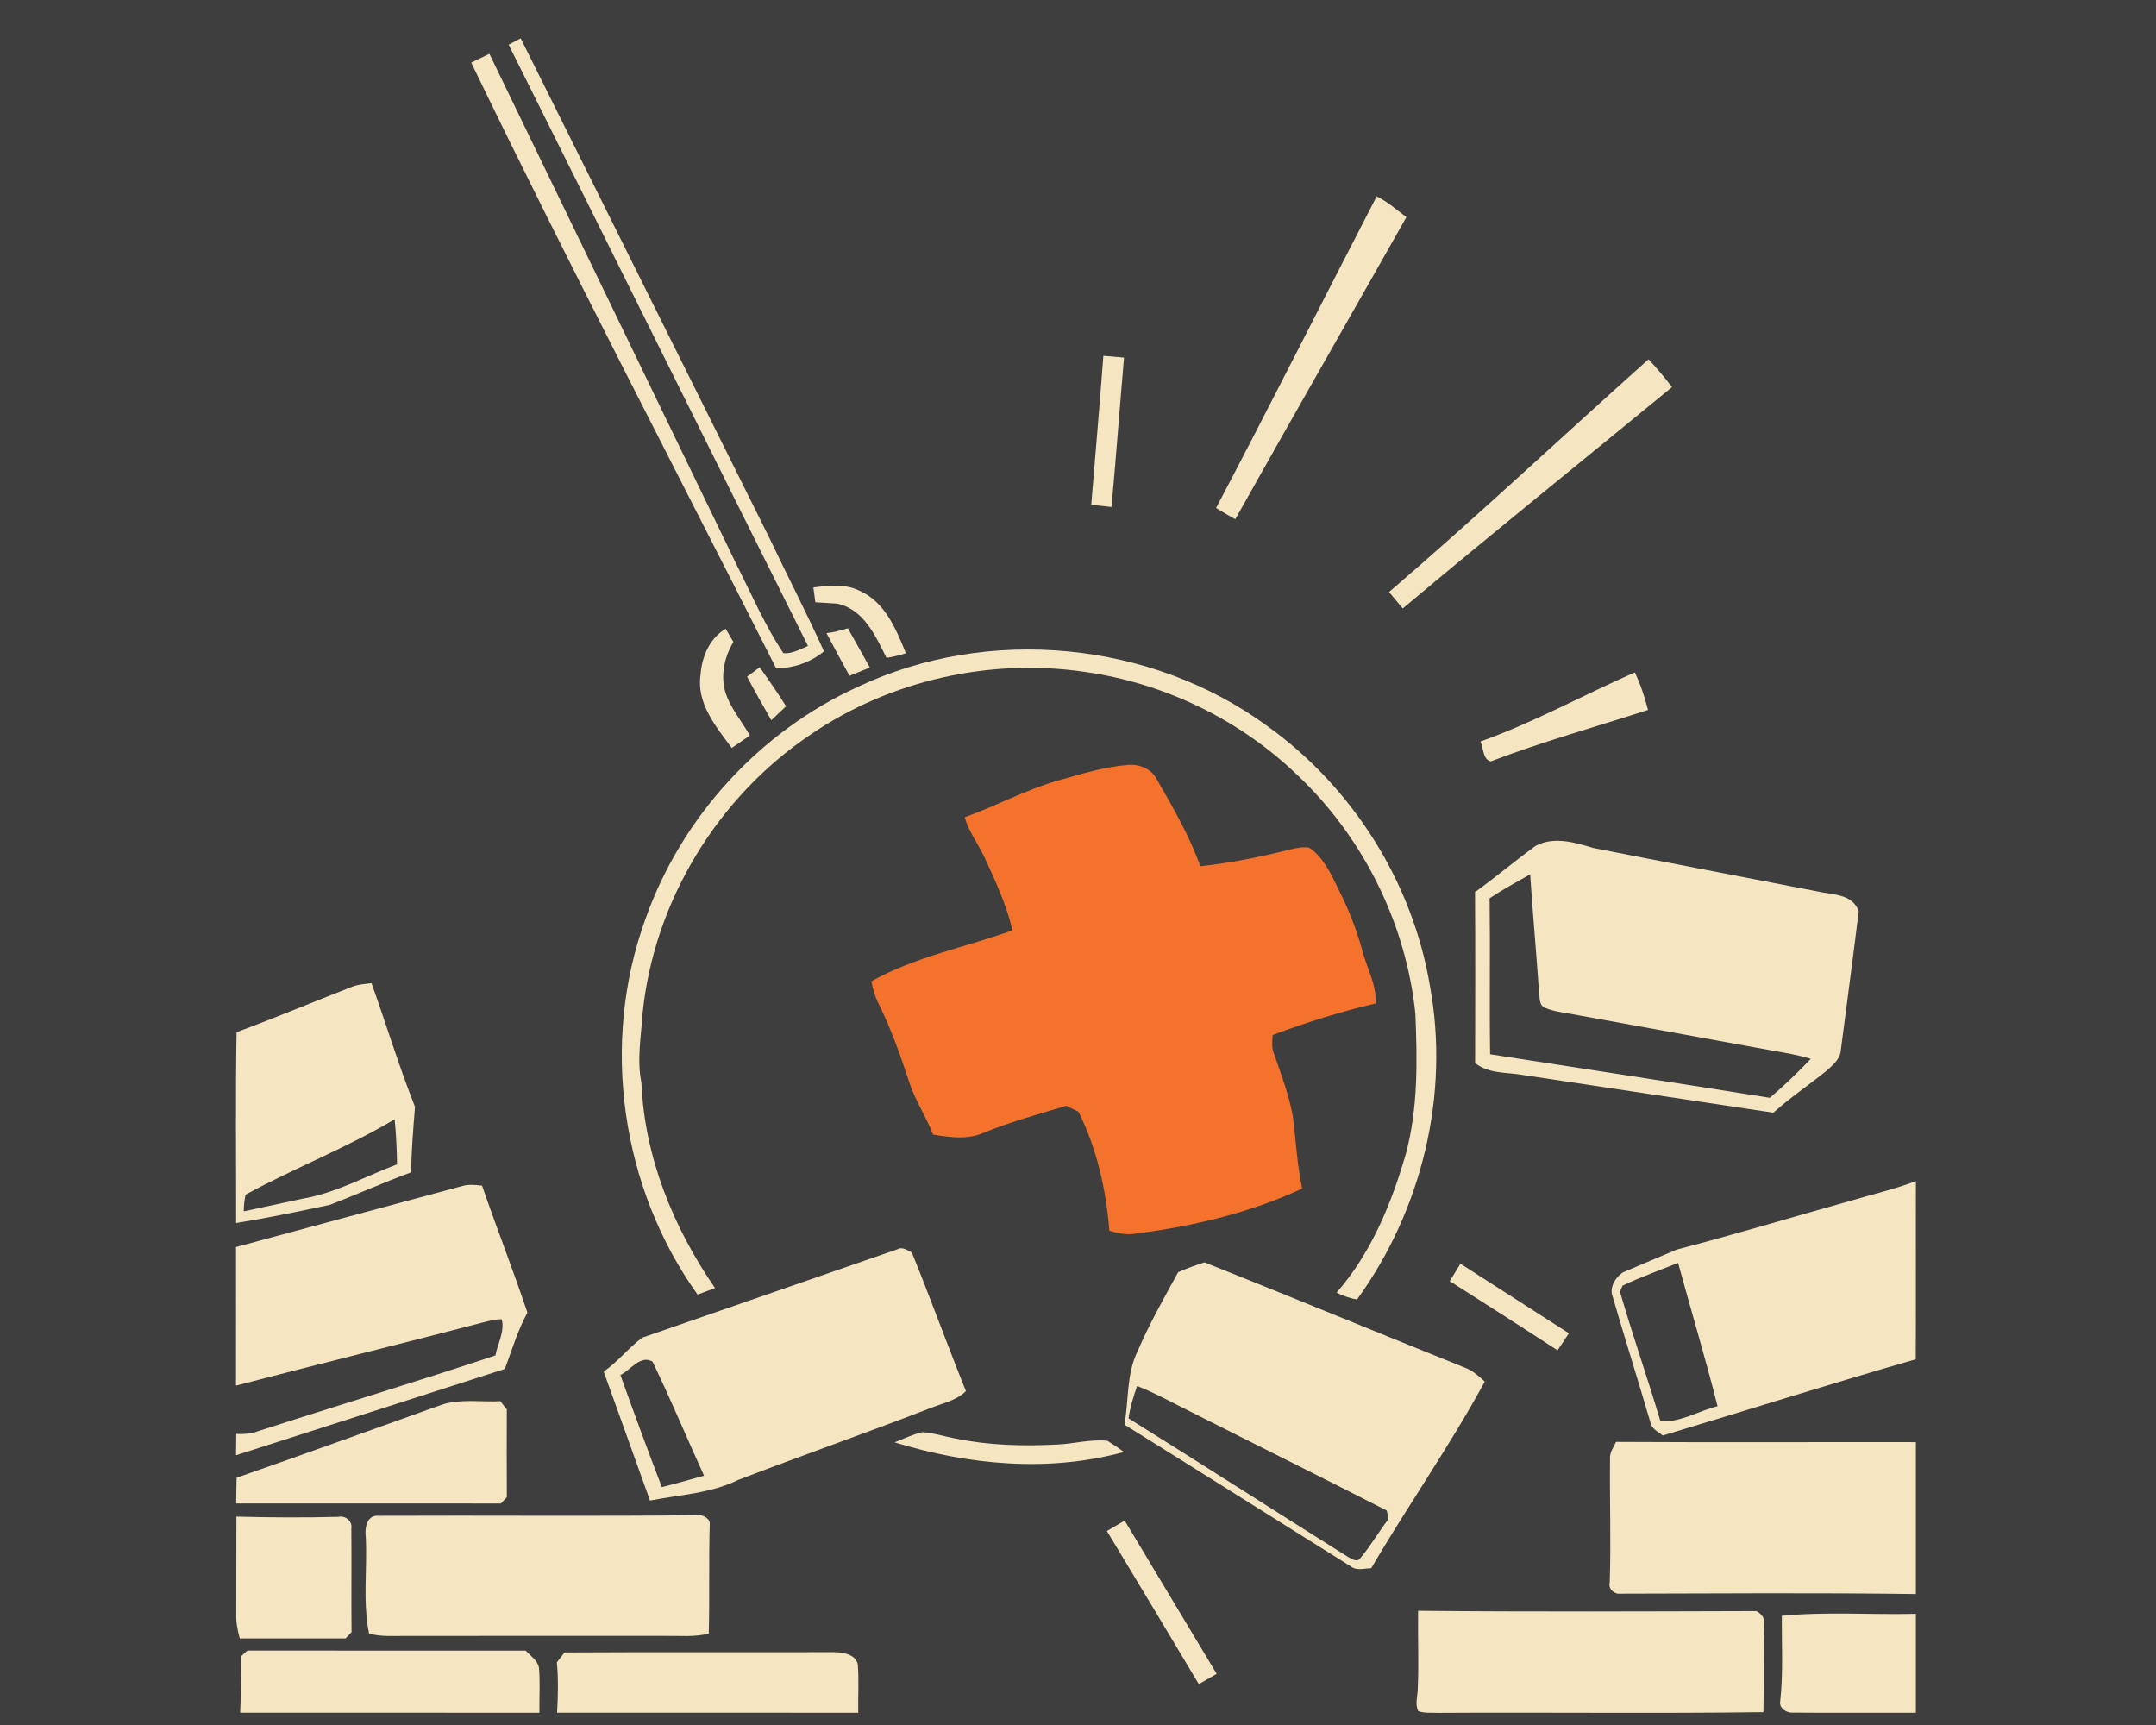 <?xml version="1.0" encoding="UTF-8" standalone="no"?>
<svg
   xmlns:dc="http://purl.org/dc/elements/1.1/"
   xmlns:cc="http://creativecommons.org/ns#"
   xmlns:rdf="http://www.w3.org/1999/02/22-rdf-syntax-ns#"
   xmlns:svg="http://www.w3.org/2000/svg"
   xmlns="http://www.w3.org/2000/svg"
   xmlns:sodipodi="http://sodipodi.sourceforge.net/DTD/sodipodi-0.dtd"
   xmlns:inkscape="http://www.inkscape.org/namespaces/inkscape"
   width="1280"
   height="1024"
   viewBox="0 0 1024 819.2"
   version="1.1"
   id="svg2964"
   inkscape:version="0.47 r22583"
   sodipodi:docname="assist_demoman.svg">
  <defs
     id="defs3036">
    <inkscape:perspective
       sodipodi:type="inkscape:persp3d"
       inkscape:vp_x="0 : 263.75 : 1"
       inkscape:vp_y="0 : 1000 : 0"
       inkscape:vp_z="527.5 : 263.75 : 1"
       inkscape:persp3d-origin="263.75 : 175.83333 : 1"
       id="perspective3040" />
  </defs>
  <sodipodi:namedview
     pagecolor="#ffffff"
     bordercolor="#666666"
     borderopacity="1"
     objecttolerance="10"
     gridtolerance="10"
     guidetolerance="10"
     inkscape:pageopacity="0"
     inkscape:pageshadow="2"
     inkscape:window-width="1280"
     inkscape:window-height="738"
     id="namedview3034"
     showgrid="false"
     inkscape:zoom="0.37"
     inkscape:cx="361.74387"
     inkscape:cy="507.48792"
     inkscape:window-x="-8"
     inkscape:window-y="-8"
     inkscape:window-maximized="1"
     inkscape:current-layer="svg2964" />
  <path
     d="m 0,0 1024,0 0,819.2 L 0,819.2 0,0 z"
     id="path2966"
     style="fill:#3e3e3e" />
  <path
     d="m 241.586,21.218 c 1.902,-1.009 3.824,-1.999 5.727,-3.009 39.407,79.008 78.678,158.094 118.046,237.122 8.561,18.073 17.782,35.777 25.993,54.005 -6.406,5.241 -14.482,8.076 -22.751,7.998 -48.434,-95.78 -98.129,-190.94 -144.797,-287.594 2.873,-1.398 5.765,-2.795 8.638,-4.193 39.232,80.969 78.368,161.976 117.561,242.965 7.085,14.016 13.356,28.614 22.072,41.698 4.212,0.349 7.94,-1.883 11.667,-3.455 C 336.221,211.653 289.069,116.357 241.586,21.218 z"
     id="path2968"
     style="fill:#f5e5c1" />
  <path
     d="m 653.846,93.257 c 5.222,2.504 9.493,6.445 14.132,9.842 -27.022,47.871 -54.413,95.528 -81.279,143.496 -3.067,-1.747 -6.115,-3.514 -9.124,-5.338 25.877,-49.094 50.744,-98.712 76.271,-148 z"
     id="path2970"
     style="fill:#f5e5c1" />
  <path
     d="m 524.055,168.965 c 3.261,0.291 6.542,0.563 9.803,0.854 -2.038,23.644 -3.785,47.327 -5.94,70.952 -3.203,-0.349 -6.425,-0.699 -9.629,-1.029 1.941,-23.586 3.98,-47.172 5.765,-70.777 z"
     id="path2972"
     style="fill:#f5e5c1" />
  <path
     d="m 659.728,281.149 c 41.872,-35.932 82.095,-73.747 123.229,-110.514 3.98,4.174 7.687,8.6 11.162,13.22 -42.629,35.02 -85.608,69.632 -127.869,105.098 -2.174,-2.601 -4.368,-5.203 -6.523,-7.804 z"
     id="path2974"
     style="fill:#f5e5c1" />
  <path
     d="m 386.305,278.994 c 7.318,-0.893 15.142,-1.883 21.994,1.592 11.997,5.222 17.355,18.306 21.955,29.643 -3.009,0.971 -6.076,1.708 -9.201,2.213 -5.202,-10.444 -10.813,-23.139 -23.508,-25.799 -3.436,-0.194 -6.872,-0.388 -10.289,-0.621 -0.33,-2.349 -0.66,-4.678 -0.951,-7.027 z"
     id="path2976"
     style="fill:#f5e5c1" />
  <path
     d="m 332.727,320.459 c 0.602,-8.561 4.271,-17.393 11.958,-21.839 1.223,2.077 2.427,4.154 3.65,6.251 -4.115,6.833 -6.018,15.122 -4.077,22.984 2.232,8.017 7.901,14.326 11.9,21.451 -2.873,1.961 -5.746,3.921 -8.619,5.882 -7.493,-10.075 -16.85,-21.276 -14.812,-34.729 z"
     id="path2978"
     style="fill:#f5e5c1" />
  <path
     d="m 392.537,300.677 c 3.475,-0.33 6.814,-1.359 10.153,-2.31 3.475,6.212 7.008,12.404 10.444,18.655 -3.222,1.301 -6.445,2.601 -9.667,3.902 -3.708,-6.717 -7.377,-13.453 -10.929,-20.247 z"
     id="path2980"
     style="fill:#f5e5c1" />
  <path
     d="m 407.523,326.146 c 62.022,-29.216 139.264,-21.8 194.55,18.772 40.455,29.041 68.914,74.252 77.106,123.424 9.454,51.656 -3.902,106.36 -34.632,148.757 -3.417,-0.505 -6.658,-1.689 -9.726,-3.242 16.384,-18.694 26.129,-42.397 32.943,-66.08 5.785,-21.606 5.377,-44.105 4.484,-66.274 -4.426,-42.998 -24.887,-84.133 -56.393,-113.737 -27.216,-26.09 -62.799,-43.289 -100.109,-48.608 -45.231,-6.775 -92.907,3.824 -130.703,29.662 -44.28,29.681 -74.543,79.435 -79.843,132.528 -0.718,10.987 -2.757,21.994 -0.544,32.962 1.437,35.097 15.161,68.7 34.942,97.392 -2.757,1.048 -5.513,2.077 -8.27,3.106 C 294.893,563.986 285.128,495.364 306.521,436.544 323.545,388.169 360.836,347.364 407.523,326.146 z"
     id="path2982"
     style="fill:#f5e5c1" />
  <path
     d="m 354.818,321.352 c 2.019,-1.475 4.018,-2.97 6.018,-4.465 4.31,6.076 8.541,12.21 12.521,18.519 -2.349,2.213 -4.678,4.426 -7.027,6.639 -3.941,-6.853 -7.804,-13.725 -11.512,-20.694 z"
     id="path2984"
     style="fill:#f5e5c1" />
  <path
     d="m 703.114,352.14 c 25.255,-8.988 48.841,-22.033 73.34,-32.826 2.757,5.688 4.678,11.725 6.29,17.84 -24.925,8.037 -50.22,15.083 -74.699,24.421 -3.863,-0.874 -3.378,-6.445 -4.931,-9.434 z"
     id="path2986"
     style="fill:#f5e5c1" />
  <path
     d="m 502.274,370.737 c 10.851,-3.028 21.742,-6.484 33.02,-7.435 5.591,-0.679 11.609,1.689 14.19,6.911 7.687,13.278 15.394,26.692 20.655,41.154 14.385,-1.553 28.614,-4.426 42.649,-7.959 2.931,-0.641 5.979,-1.398 9.007,-0.835 6.833,4.542 10.289,12.346 13.783,19.471 4.64,9.143 8.503,18.675 11.24,28.556 2.077,8.697 7.085,16.714 6.523,25.935 -16.636,3.902 -32.884,9.007 -48.88,14.986 -0.194,3.067 -0.602,6.231 0.718,9.163 3.378,9.706 7.047,19.412 8.891,29.565 1.417,11.414 2.019,22.926 4.387,34.224 -24.867,11.512 -52.006,17.937 -79.163,21.392 -4.212,0.757 -8.406,-0.194 -12.424,-1.417 -1.495,-19.432 -5.901,-38.922 -14.637,-56.451 -1.941,-0.951 -3.863,-1.902 -5.785,-2.854 -13.142,3.98 -26.42,7.551 -39.135,12.793 -7.668,3.397 -16.19,2.213 -24.168,0.874 -3.397,-8.716 -8.697,-16.598 -11.531,-25.547 -4.057,-12.443 -8.503,-24.79 -14.287,-36.553 -1.767,-3.339 -2.718,-6.988 -3.514,-10.657 20.849,-11.764 44.726,-16.132 67.05,-24.246 -2.873,-12.404 -8.347,-23.935 -13.647,-35.447 -2.99,-6.115 -7.221,-11.609 -9.027,-18.248 14.87,-5.377 28.866,-12.948 44.085,-17.374 z"
     id="path2988"
     style="fill:#f4722b" />
  <path
     d="m 729.321,401.719 c 8.619,-4.64 18.578,-1.689 27.313,0.971 35.583,7.008 71.204,13.783 106.807,20.694 7.144,1.631 16.442,1.048 19.373,9.396 -2.718,22.033 -5.668,44.047 -8.522,66.08 -0.349,4.251 -3.96,7.105 -6.891,9.745 -8.289,6.717 -17.199,12.657 -25.139,19.82 -39.543,-5.998 -79.125,-11.88 -118.687,-17.879 -7.784,-1.437 -16.442,-0.427 -22.965,-5.727 0.039,-27.061 0.116,-54.122 -0.039,-81.182 9.803,-7.027 18.985,-14.85 28.75,-21.917 z"
     id="path2990"
     style="fill:#f5e5c1" />
  <path
     d="m 707.501,426.566 c 6.212,-4.096 12.754,-7.687 19.257,-11.337 1.184,18.306 2.892,36.592 4.135,54.898 0.602,3.009 -0.427,7.338 3.242,8.619 4.135,1.689 8.638,2.077 13.006,2.951 31.623,5.688 63.226,11.531 94.868,17.277 6.037,1.048 12.133,2.019 18.015,3.882 -6.193,6.484 -12.618,12.715 -19.451,18.5 -44.241,-7.105 -88.559,-13.763 -132.839,-20.694 -0.349,-24.692 0.097,-49.404 -0.233,-74.097 z"
     id="path2992"
     style="fill:#3e3e3e" />
  <path
     d="m 167.295,468.594 c 2.912,-1.145 6.076,-1.301 9.163,-1.669 6.988,19.529 13.006,39.426 20.655,58.703 -0.835,10.347 -1.689,20.713 -1.864,31.118 -12.987,4.756 -25.644,10.444 -38.533,15.413 -14.792,3.184 -29.623,6.231 -44.571,8.658 0.058,-30.206 -0.33,-60.431 0.214,-90.636 18.461,-6.814 36.592,-14.482 54.937,-21.587 z"
     id="path2994"
     style="fill:#f5e5c1" />
  <path
     d="m 116.649,567.325 c 23.217,-12.637 48.065,-22.227 70.777,-35.777 0.738,7.105 1.029,14.249 1.165,21.392 -14.909,5.61 -29.06,13.627 -44.94,16.326 -9.299,1.961 -18.597,4.038 -27.895,5.998 0.019,-2.679 0.33,-5.338 0.893,-7.94 z"
     id="path2996"
     style="fill:#3e3e3e" />
  <path
     d="m 878.311,570.431 c 10.56,-3.145 21.334,-5.63 31.661,-9.512 -0.097,28.206 0.078,56.393 -0.078,84.599 -40.203,11.55 -80.095,24.168 -120.162,36.204 -2.232,-1.864 -5.455,-3.203 -5.921,-6.445 -5.843,-19.936 -12.113,-39.737 -17.918,-59.673 -1.572,-4.271 1.378,-8.91 4.756,-11.279 8.619,-3.669 17.238,-7.377 25.896,-10.968 27.391,-7.085 54.49,-15.316 81.765,-22.926 z"
     id="path2998"
     style="fill:#f5e5c1" />
  <path
     d="m 219.32,563.307 c 3.145,-0.951 6.445,-0.641 9.648,-0.233 6.93,20.189 14.773,40.086 21.528,60.295 -4.64,8.444 -7.338,17.762 -10.716,26.75 -42.532,13.705 -85.104,27.333 -127.675,40.96 0.039,-3.378 0.058,-6.755 0.097,-10.114 3.436,0.175 6.93,-0.019 10.191,-1.242 37.582,-12.191 75.436,-23.528 112.902,-36.029 1.087,-5.668 4.504,-11.395 3.009,-17.219 -3.067,0.058 -6.037,0.815 -8.988,1.572 -39.019,10.211 -78.212,19.781 -117.231,29.973 0.039,-21.936 0,-43.872 0.019,-65.808 35.738,-9.648 71.457,-19.335 107.214,-28.905 z"
     id="path3000"
     style="fill:#f5e5c1" />
  <path
     d="m 426.062,593.338 c 2.524,-1.475 4.795,0.408 7.027,1.475 8.852,21.819 16.889,43.969 25.683,65.827 -4.737,4.659 -11.512,5.824 -17.452,8.289 -30.05,11.609 -60.469,22.266 -90.558,33.816 -13.084,6.503 -27.934,7.085 -42.047,9.861 -7.318,-20.422 -14.676,-40.824 -21.994,-61.246 6.736,-4.659 11.783,-11.259 18.325,-16.112 40.319,-13.996 80.678,-27.973 121.016,-41.911 z"
     id="path3002"
     style="fill:#f5e5c1" />
  <path
     d="m 559.56,604.17 c 4.077,-1.805 8.27,-3.32 12.521,-4.678 41.154,16.365 82.075,33.331 123.191,49.812 3.882,1.32 6.93,4.096 9.92,6.814 -16.481,30.4 -36.476,58.781 -53.927,88.637 -3.261,0 -6.891,1.339 -9.706,-0.874 -35.855,-22.402 -71.612,-44.978 -107.486,-67.322 2.038,-11.609 0.893,-24.013 6.212,-34.826 5.552,-12.967 12.521,-25.217 19.276,-37.563 z"
     id="path3004"
     style="fill:#f5e5c1" />
  <path
     d="m 770.65,610.537 c 8.58,-4.057 17.549,-7.28 26.362,-10.793 6.193,22.693 12.987,45.25 18.752,68.06 -9.046,2.252 -17.588,7.726 -27.119,7.202 -6.134,-20.635 -13.278,-40.979 -19.257,-61.654 0.311,-0.699 0.951,-2.116 1.262,-2.815 z"
     id="path3006"
     style="fill:#3e3e3e" />
  <path
     d="m 688.555,608.402 c 1.689,-2.776 3.378,-5.533 5.086,-8.27 17.18,11.007 34.36,22.014 51.52,33.04 -1.805,2.698 -3.591,5.397 -5.397,8.114 -16.986,-11.084 -34.088,-22.014 -51.21,-32.884 z"
     id="path3008"
     style="fill:#f5e5c1" />
  <path
     d="m 294.66,652.992 c 4.892,-2.349 9.357,-9.648 15.219,-6.406 8.677,17.801 16.229,36.185 24.498,54.199 -6.658,1.883 -13.317,3.766 -20.034,5.435 -6.775,-17.665 -13.297,-35.408 -19.684,-53.229 z"
     id="path3010"
     style="fill:#3e3e3e" />
  <path
     d="m 540.07,658.194 c 8.813,3.455 17.063,8.114 25.547,12.288 30.982,15.666 62.1,31.079 93.043,46.881 0.194,1.009 0.602,3.009 0.796,4.018 -4.64,6.095 -8.483,12.812 -13.433,18.655 -1.534,2.174 -4.018,0.175 -5.688,-0.602 -34.845,-21.839 -69.438,-44.105 -104.341,-65.866 0.776,-5.261 2.329,-10.366 4.077,-15.375 z"
     id="path3012"
     style="fill:#3e3e3e" />
  <path
     d="m 210.002,667.027 c 8.949,-2.815 18.461,-1.145 27.682,-1.592 0.757,0.99 2.271,2.951 3.028,3.941 -0.039,13.88 -0.078,27.76 0.019,41.639 -0.699,0.738 -2.116,2.252 -2.834,2.989 -41.911,-0.039 -83.822,0 -125.714,-0.019 0.039,-4.077 0.078,-8.153 0.194,-12.21 32.632,-11.356 65.09,-23.178 97.625,-34.748 z"
     id="path3014"
     style="fill:#f5e5c1" />
  <path
     d="m 424.897,684.964 c 4.348,-1.728 8.619,-3.805 13.2,-4.834 5.358,0.33 10.483,2.077 15.743,3.028 15.938,3.281 32.302,3.669 48.492,2.834 7.901,-0.369 15.685,-2.621 23.644,-1.767 2.679,1.669 5.319,3.417 7.862,5.319 -35.738,9.764 -73.864,6.212 -108.942,-4.581 z"
     id="path3016"
     style="fill:#f5e5c1" />
  <path
     d="m 764.69,692.962 c -0.272,-3.067 1.553,-5.61 2.873,-8.211 47.463,0.272 94.926,0.039 142.389,0.116 0,24.052 0,48.084 0,72.136 -47.211,-0.641 -94.46,-0.272 -141.652,-0.175 -2.621,-0.621 -4.426,-2.679 -3.747,-5.455 0.641,-19.471 -0.078,-38.941 0.136,-58.412 z"
     id="path3018"
     style="fill:#f5e5c1" />
  <path
     d="m 112.281,720.236 c 16.151,0.427 32.322,0.524 48.473,0.097 3.32,-0.757 6.775,2.155 6.115,5.649 0.175,16.365 -0.078,32.729 0.097,49.113 -0.699,0.738 -2.116,2.232 -2.815,2.97 -16.772,-0.019 -33.525,-0.039 -50.278,0 -0.99,-3.688 -1.805,-7.454 -1.669,-11.279 0.078,-15.51 -0.019,-31.04 0.078,-46.551 z"
     id="path3020"
     style="fill:#f5e5c1" />
  <path
     d="m 173.721,729.942 c -0.602,-4.232 0.524,-10.754 6.173,-10.094 50.55,-0.233 101.099,0.272 151.63,-0.272 2.407,-0.291 5.998,1.708 5.571,4.465 -0.524,17.238 0.019,34.476 -0.466,51.714 -6.755,1.805 -13.783,1.009 -20.674,1.126 -43.988,0.019 -87.977,-0.058 -131.965,0.039 -2.931,-0.019 -5.804,-0.485 -8.677,-0.951 -3.125,-15.122 -0.835,-30.71 -1.592,-46.027 z"
     id="path3022"
     style="fill:#f5e5c1" />
  <path
     d="m 525.725,727.069 c 2.815,-1.669 5.63,-3.32 8.444,-4.95 14.54,24.265 29.099,48.531 43.678,72.777 -2.815,1.631 -5.649,3.261 -8.464,4.892 -14.501,-24.265 -29.041,-48.511 -43.658,-72.719 z"
     id="path3024"
     style="fill:#f5e5c1" />
  <path
     d="m 673.53,764.962 c 53.559,0.524 107.137,0.291 160.676,0.136 1.941,1.029 3.941,3.028 3.708,5.435 -0.408,14.171 -0.097,28.381 -0.369,42.571 -51.559,0.679 -103.157,0.019 -154.716,0.33 -3.087,-0.136 -6.29,0.233 -9.221,-0.815 -1.689,-3.378 -0.233,-7.241 -0.233,-10.793 0.544,-12.269 -0.039,-24.576 0.155,-36.864 z"
     id="path3026"
     style="fill:#f5e5c1" />
  <path
     d="m 846.28,767.35 c 21.121,-2.077 42.455,-0.427 63.672,-0.951 0,15.666 0,31.312 0,46.978 -19.471,-0.058 -38.941,0.116 -58.392,-0.058 -2.97,0.33 -6.853,-2.232 -6.018,-5.533 1.417,-13.433 0.641,-26.964 0.738,-40.436 z"
     id="path3028"
     style="fill:#f5e5c1" />
  <path
     d="m 114.474,786.587 c 0.776,-0.679 2.291,-2.058 3.048,-2.757 44.066,0.078 88.113,0 132.159,0.039 2.271,2.562 5.707,4.581 6.309,8.231 0.602,7.066 0.097,14.171 0.214,21.276 -47.385,0 -94.752,0.019 -142.137,-0.019 0.349,-8.93 0.563,-17.84 0.408,-26.77 z"
     id="path3030"
     style="fill:#f5e5c1" />
  <path
     d="m 268.142,784.743 c 42.474,-0.233 84.948,-0.039 127.422,-0.136 4.29,0.019 10.444,0.679 11.822,5.591 0.641,7.687 0.078,15.433 0.233,23.178 -47.677,0 -95.353,0.019 -143.03,-0.019 0.446,-7.959 0.621,-15.957 -0.097,-23.916 1.223,-1.572 2.427,-3.145 3.65,-4.698 z"
     id="path3032"
     style="fill:#f5e5c1" />
</svg>
